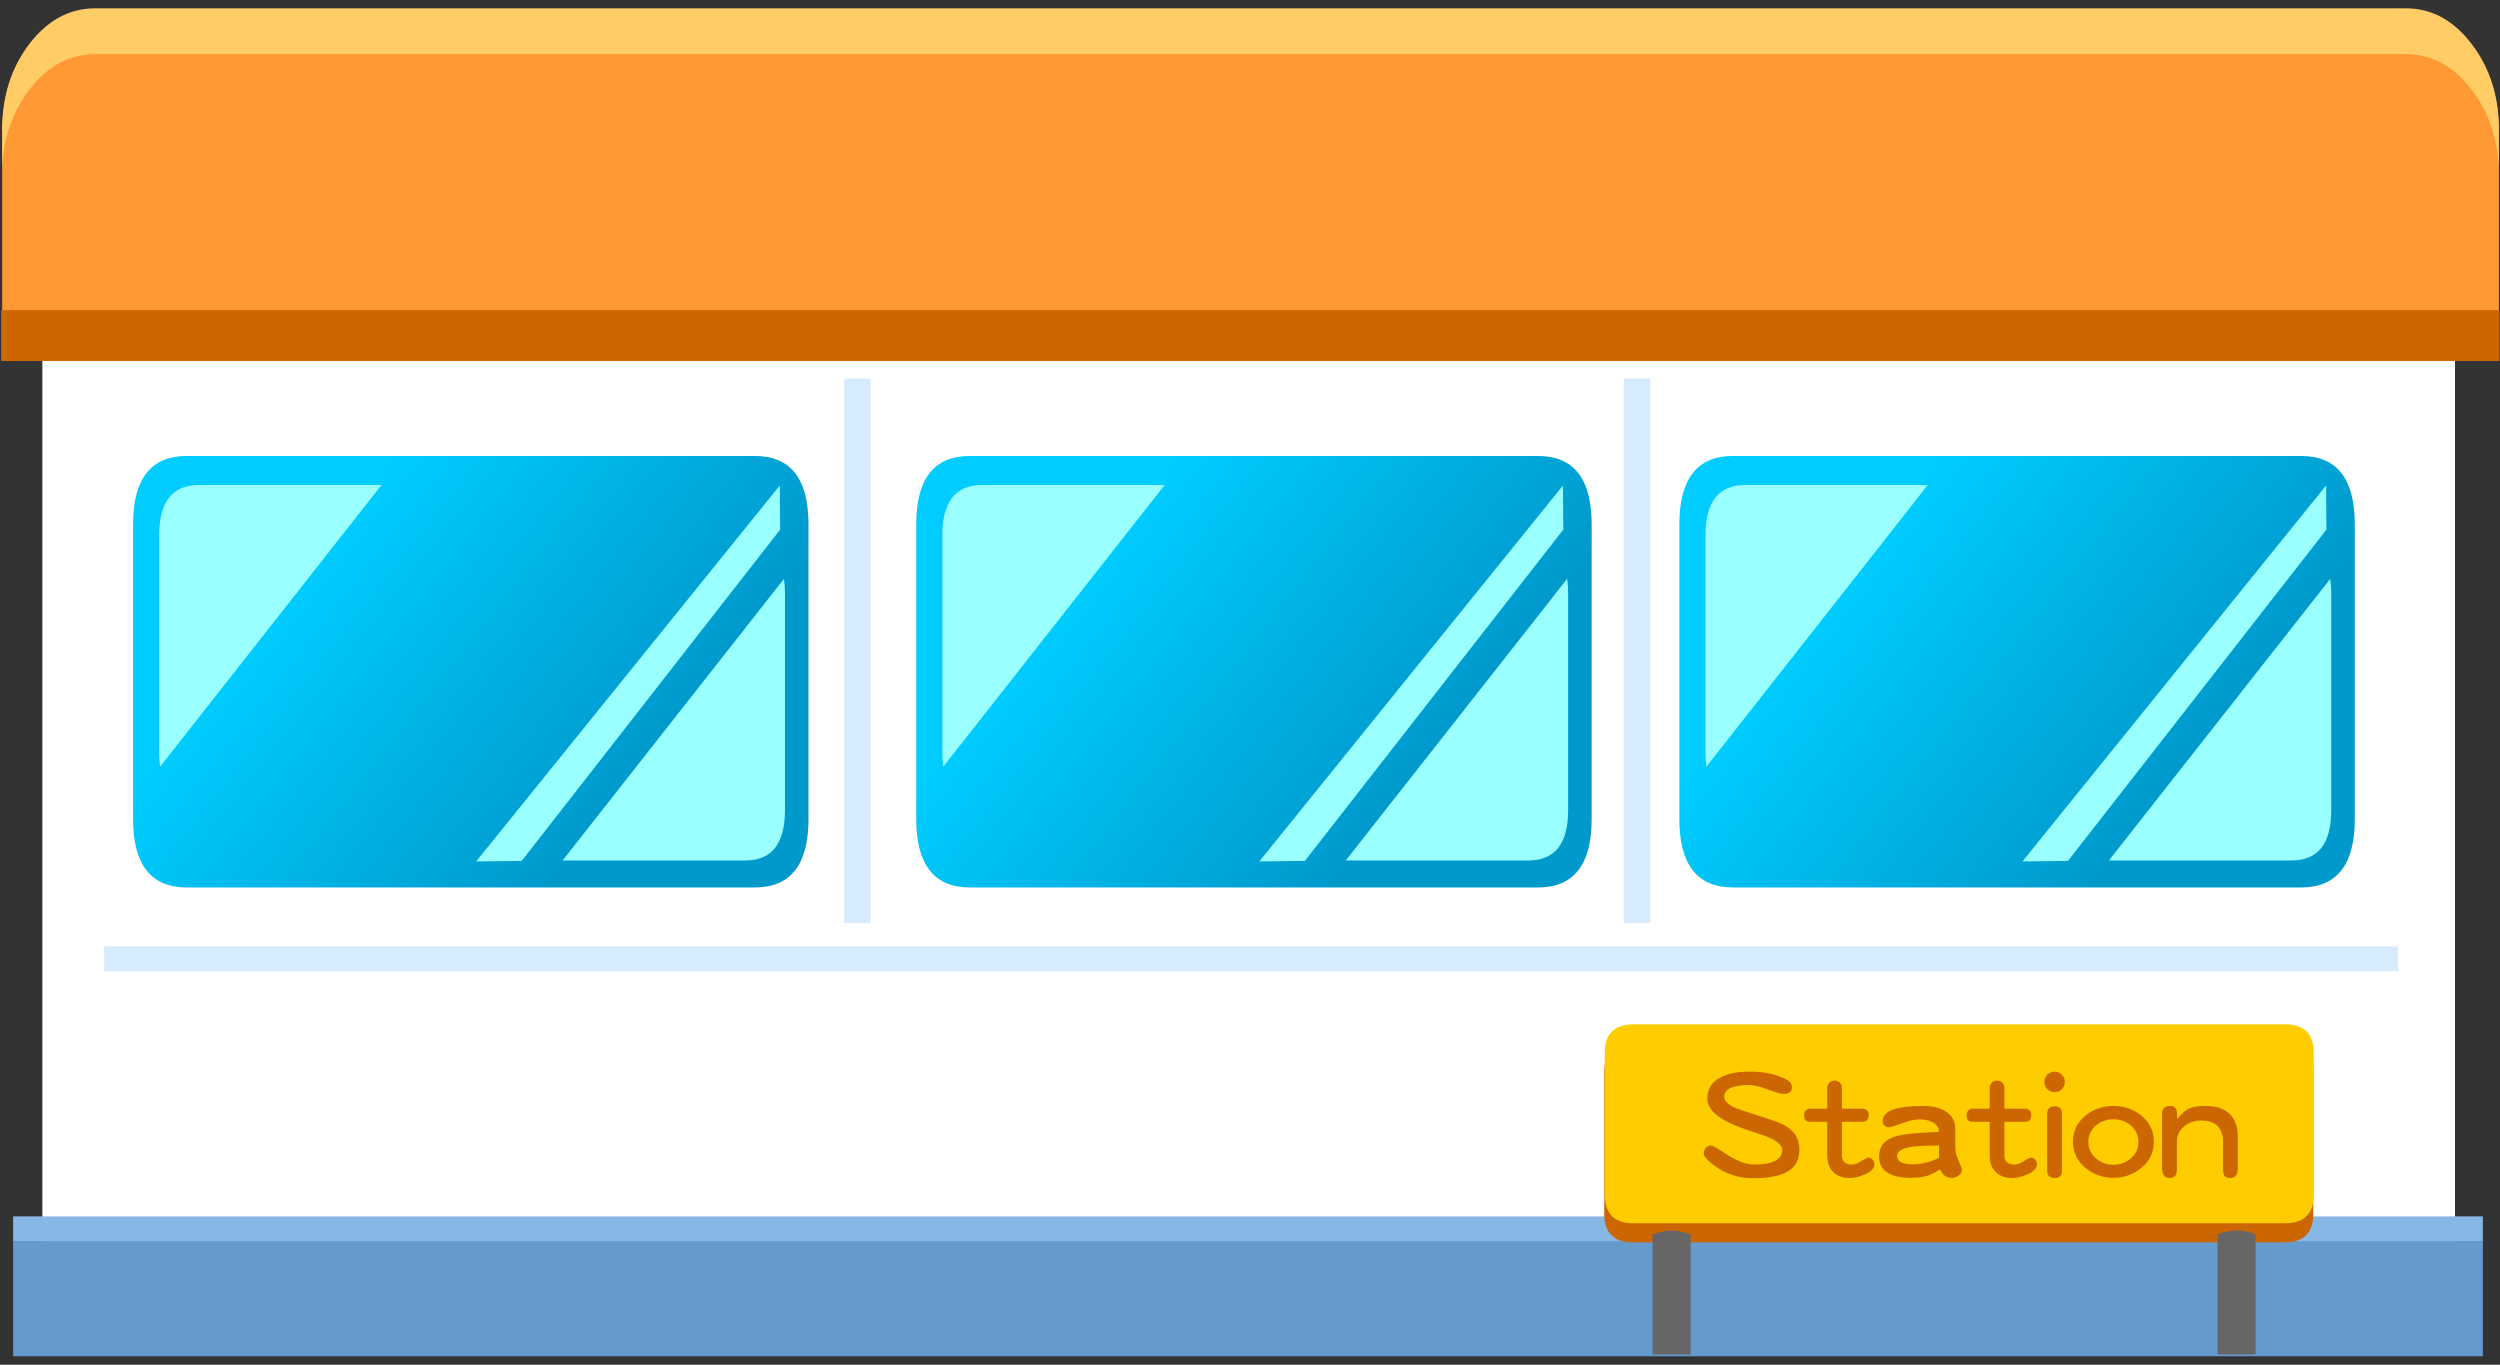 
<svg xmlns="http://www.w3.org/2000/svg" version="1.1" xmlns:xlink="http://www.w3.org/1999/xlink" preserveAspectRatio="none" x="0px" y="0px" width="632px" height="345px" viewBox="0 0 632 345">
<rect x="0" y="0" width="632" height="345" fill="#333333" stroke="none"/>
<defs>
<linearGradient id="Gradient_1" gradientUnits="userSpaceOnUse" x1="160.637" y1="144.588" x2="250.863" y2="234.412" spreadMethod="pad">
<stop  offset="0%" stop-color="#00CCFF"/>

<stop  offset="100%" stop-color="#0099CC"/>
</linearGradient>

<g id="___0_Layer3_0_FILL">
<path fill="#FFFFFF" stroke="none" d="
M 944.3 396.5
L 944.3 72.55 46.3 72.55 46.3 396.5 944.3 396.5 Z"/>
</g>

<g id="___0_Layer3_1_FILL">
<path fill="#6699CC" stroke="none" d="
M 953.05 397.75
L 953.05 369 33.8 369 33.8 397.75 953.05 397.75 Z"/>
</g>

<g id="___0_Layer3_2_FILL">
<path fill="#FF9933" stroke="none" d="
M 929.3 -51.65
Q 929.3 -71.35 919.1 -85.3 909 -99.2 894.65 -99.2
L 34.65 -99.2
Q 20.3 -99.2 10.15 -85.3 0 -71.35 0 -51.65
L 0 38.5 929.3 38.5 929.3 -51.65 Z"/>
</g>

<g id="__0_Layer0_0_FILL">
<path fill="url(#Gradient_1)" stroke="none" d="
M 331.45 232.65
L 331.45 146.35
Q 331.45 126.35 311.45 126.35
L 100.05 126.35
Q 80.05 126.35 80.05 146.35
L 80.05 232.65
Q 80.05 252.65 100.05 252.65
L 311.45 252.65
Q 331.45 252.65 331.45 232.65 Z"/>
</g>

<g id="__0_Layer0_1_FILL">
<path fill="#99FFFF" stroke="none" d="
M -98.85 -33.9
L -106.15 -44.3 -136.5 107.7 -122.85 98.15 -98.85 -33.9 Z"/>
</g>

<g id="__0_Layer0_2_FILL">
<path fill="#99FFFF" stroke="none" d="
M 325.1 163.05
Q 325.1 160.6 324.7 158.5
L 236.1 247.15 309.25 247.15
Q 325.1 247.15 325.1 231.3
L 325.1 163.05 Z"/>
</g>

<g id="__0_Layer0_3_FILL">
<path fill="#99FFFF" stroke="none" d="
M 325.1 163.05
Q 325.1 160.6 324.7 158.5
L 236.1 247.15 309.25 247.15
Q 325.1 247.15 325.1 231.3
L 325.1 163.05 Z"/>
</g>

<g id="___0_Layer3_6_FILL">
<path fill="#89B7E5" stroke="none" d="
M 953.05 397.75
L 953.05 369 33.8 369 33.8 397.75 953.05 397.75 Z"/>
</g>

<g id="___0_Layer1_0_FILL">
<path fill="#D7EBFF" stroke="none" d="
M 324.05 316.3
L 324.05 1.95 304.6 1.95 304.6 316.3 324.05 316.3 Z"/>
</g>

<g id="___0_Layer1_1_FILL">
<path fill="#D7EBFF" stroke="none" d="
M 324.05 316.3
L 324.05 1.95 304.6 1.95 304.6 316.3 324.05 316.3 Z"/>
</g>

<g id="___0_Layer1_2_FILL">
<path fill="#D7EBFF" stroke="none" d="
M 324.05 316.3
L 324.05 1.95 304.6 1.95 304.6 316.3 324.05 316.3 Z"/>
</g>

<g id="___0_Layer1_3_FILL">
<path fill="#CC6600" stroke="none" d="
M 324.05 316.3
L 324.05 1.95 304.6 1.95 304.6 316.3 324.05 316.3 Z"/>
</g>

<g id="___0_Layer1_4_FILL">
<path fill="#FFCC66" stroke="none" d="
M 894.65 -26.6
Q 909 -26.6 919.1 -12.7 928.714 0.449 929.25 18.7
L 929.3 3
Q 929.3 -16.7 919.1 -30.65 909 -44.55 894.65 -44.55
L 34.65 -44.55
Q 20.3 -44.55 10.15 -30.65 0 -16.7 0 3
L 0 18.7
Q 0.583 0.449 10.15 -12.7 20.3 -26.6 34.65 -26.6
L 894.65 -26.6 Z"/>
</g>

<g id="___0_Layer0_0_MEMBER_0_FILL">
<path fill="#CC6600" stroke="none" d="
M 863.55 227.35
Q 863.55 211.85 848.05 211.85
L 496.8 211.85
Q 481.3 211.85 481.3 227.35
L 481.3 303.6
Q 481.3 319.1 496.8 319.1
L 848.05 319.1
Q 863.55 319.1 863.55 303.6
L 863.55 227.35 Z"/>
</g>

<g id="___0_Layer0_0_MEMBER_1_FILL">
<path fill="#666666" stroke="none" d="
M 589.95 302.6
Q 581.025 296.737 572.1 302.6
L 572.1 397.5 589.95 397.5 589.95 302.6 Z"/>
</g>

<g id="___0_Layer0_0_MEMBER_2_FILL">
<path fill="#666666" stroke="none" d="
M 589.95 302.6
Q 581.375 296.566 572.1 302.6
L 572.1 397.5 589.95 397.5 589.95 302.6 Z"/>
</g>

<g id="___0_Layer0_0_MEMBER_3_FILL">
<path fill="#FFCC00" stroke="none" d="
M 863.55 227.35
Q 863.55 211.85 848.05 211.85
L 496.8 211.85
Q 481.3 211.85 481.3 227.35
L 481.3 303.6
Q 481.3 319.1 496.8 319.1
L 848.05 319.1
Q 863.55 319.1 863.55 303.6
L 863.55 227.35 Z"/>
</g>

<g id="___0_Layer0_0_MEMBER_4_FILL">
<path fill="#CC6600" stroke="none" d="
M 405.25 21.95
L 415.7 21.95
Q 419.25 21.95 419.25 18.5 419.25 15.1 415.7 15.1
L 405.25 15.1 405.25 4.45
Q 405.25 2.65 404.2 1.65 403.1 0.5 401.35 0.5 399.6 0.5 398.65 1.65 397.6 2.75 397.6 4.45
L 397.6 15.1 388.6 15.1
Q 387.25 15.1 386.45 16.05 385.55 17 385.55 18.5 385.55 21.95 388.5 21.95
L 397.6 21.95 397.6 39.4
Q 397.6 45.3 400.95 48.35 404 51.25 409.25 51.25 413.05 51.25 417.15 49.4 422.2 47.2 422.2 44 422.2 42.75 421.3 41.7 420.4 40.65 419.25 40.65 418.2 40.65 415.4 42.45 412.65 44.25 410.5 44.25 405.25 44.25 405.25 39.4
L 405.25 21.95
M 458.9 16.25
Q 454.45 13.7 447.45 13.7 426.5 13.7 426.5 21.65 426.5 23 427.4 23.9 428.4 24.85 429.65 24.85 430.9 24.85 436.35 22.8 441.9 20.7 445.35 20.7 449.4 20.7 452.15 22 455.75 23.7 455.85 27.2 446.9 27.65 442.85 28 434.75 28.65 430.95 30.4 424.65 33.25 424.65 39.9 424.65 51.15 441.15 51.15 446 51.15 449.2 50.25 452.65 49.25 456.4 46.7 458.25 51.15 462.5 51.15 464.65 51.15 466.25 49.9 467.85 48.65 467.85 46.55 467.85 46.5 466.1 42.4 464.35 38.15 464.35 35.75
L 464.35 25.9
Q 464.35 19.45 458.9 16.25
M 455.85 34.35
L 455.85 40.8
Q 448.55 44.15 442.3 44.15 434.05 44.15 434.05 39.85 434.05 35.55 444.05 34.7 448.2 34.35 455.85 34.35
M 488.9 1.65
Q 487.8 0.5 486.05 0.5 484.3 0.5 483.35 1.65 482.3 2.75 482.3 4.45
L 482.3 15.1 473.3 15.1
Q 471.95 15.1 471.15 16.05 470.25 17 470.25 18.5 470.25 21.95 473.2 21.95
L 482.3 21.95 482.3 39.4
Q 482.3 45.3 485.65 48.35 488.7 51.25 493.95 51.25 497.75 51.25 501.85 49.4 506.9 47.2 506.9 44 506.9 42.75 506 41.7 505.1 40.65 503.95 40.65 502.9 40.65 500.1 42.45 497.35 44.25 495.2 44.25 489.95 44.25 489.95 39.4
L 489.95 21.95 500.4 21.95
Q 503.95 21.95 503.95 18.5 503.95 15.1 500.4 15.1
L 489.95 15.1 489.95 4.45
Q 489.95 2.65 488.9 1.65
M 516.15 13.9
Q 512.25 13.9 512.25 17.65
L 512.25 47.45
Q 512.25 51.25 516.15 51.25 519.95 51.25 519.95 47.45
L 519.95 17.65
Q 519.95 13.9 516.15 13.9
M 561.35 18.75
Q 555.1 13.7 546.8 13.7 538.4 13.7 532.2 18.75 525.65 24.1 525.65 32.35 525.65 40.55 532.2 46 538.4 51.15 546.8 51.15 555.05 51.15 561.3 46 567.85 40.55 567.85 32.35 567.85 24.1 561.35 18.75
M 546.8 20.65
Q 552 20.65 555.8 23.8 559.8 27.35 559.8 32.4 559.8 37.6 555.95 40.95 552 44.35 546.8 44.35 541.5 44.35 537.65 41 533.7 37.6 533.7 32.4 533.7 27.35 537.7 23.8 541.5 20.65 546.8 20.65
M 611.6 46.35
L 611.6 29.7
Q 611.6 21.95 607.3 17.8 602.9 13.7 595.05 13.7 589.7 13.7 586.65 14.85 583 16.45 580.05 20.65 580.05 17 579.65 15.75 578.9 13.7 576.4 13.7 572.1 13.7 572.1 17.7
L 572.1 45.95
Q 572.1 51.25 576.05 51.25 578.45 51.25 579.25 49.7 579.85 48.65 579.85 46.05
L 579.85 32.15
Q 579.85 27.55 583.45 24.5 587.15 21.3 592.4 21.3 603.9 21.3 603.9 32.55
L 603.9 46.4
Q 603.9 48.8 604.45 49.75 605.25 51.25 607.5 51.25 611.6 51.25 611.6 46.35
M 516.15 -4.15
Q 513.9 -4.15 512.3 -2.6 510.8 -1 510.8 1.2 510.8 3.35 512.3 4.95 513.9 6.5 516.15 6.5 518.35 6.5 519.9 4.95 521.45 3.35 521.45 1.2 521.45 -1 519.9 -2.6 518.35 -4.15 516.15 -4.15
M 357.1 -4.2
Q 348.2 -4.2 342.65 -1.5 335.1 2.05 335.1 9.95 335.1 19.25 355.75 26.15 359.15 27.35 362.55 28.4 367.7 30.05 370.45 31.8 374.15 34.1 374.15 36.55 374.15 44.25 359.45 44.25 355 44.25 349.8 41.55 346.9 40.2 341.9 36.85 338.1 34.35 337.1 34.35 335.4 34.35 334.35 35.55 333.25 36.8 333.25 38.45 333.25 40.6 338.45 44.5 347.4 51.35 358.75 51.35 369.3 51.35 375.05 48.85 383.1 45.4 383.1 36.5 383.1 30.75 379.6 27 376.85 24.1 371.35 21.95 371 21.8 361.75 18.75 350.65 15.15 350.55 15.1 343.9 12.3 343.9 9 343.9 2.8 357.1 2.8 360.4 2.8 366.6 5.1 372.75 7.4 374.9 7.4 379.2 7.4 379.2 4 379.2 1.65 377.2 0.45 369.5 -4.2 357.1 -4.2 Z"/>
</g>
</defs>

<g transform="matrix( 0.645, 0, 0, 0.645, 16.55,93.5) ">
<g transform="matrix( 1.053, 0, 0, 1.311, -57.8,-134.65) ">
<use xlink:href="#___0_Layer3_0_FILL"/>
</g>

<g transform="matrix( 1.053, 0, 0, 1.571, -56.1,-238.25) ">
<use xlink:href="#___0_Layer3_1_FILL"/>
</g>

<g transform="matrix( 1.053, 0, 0, 1, -24.8,-42) ">
<use xlink:href="#___0_Layer3_2_FILL"/>
</g>

<g transform="matrix( 1.053, 0, 0, 1.339, 26.5,33.75) ">
<g transform="matrix( 1, 0, 0, 1, -80.05,-126.35) ">
<use xlink:href="#__0_Layer0_0_FILL"/>
</g>

<g transform="matrix( 0.839, 0.576, -0.576, 0.839, 304.25,106.95) ">
<use xlink:href="#__0_Layer0_1_FILL"/>
</g>

<g transform="matrix( 0.93, 0, 0, 0.93, -59.7,-111.45) ">
<use xlink:href="#__0_Layer0_2_FILL"/>
</g>

<g transform="matrix( -0.93, 0, 0, -0.93, 312.05,238.35) ">
<use xlink:href="#__0_Layer0_3_FILL"/>
</g>
</g>

<g transform="matrix( 1.053, 0, 0, 1.339, 333.45,33.75) ">
<g transform="matrix( 1, 0, 0, 1, -80.05,-126.35) ">
<use xlink:href="#__0_Layer0_0_FILL"/>
</g>

<g transform="matrix( 0.839, 0.576, -0.576, 0.839, 304.25,106.95) ">
<use xlink:href="#__0_Layer0_1_FILL"/>
</g>

<g transform="matrix( 0.93, 0, 0, 0.93, -59.7,-111.45) ">
<use xlink:href="#__0_Layer0_2_FILL"/>
</g>

<g transform="matrix( -0.93, 0, 0, -0.93, 312.05,238.35) ">
<use xlink:href="#__0_Layer0_3_FILL"/>
</g>
</g>

<g transform="matrix( 1.053, 0, 0, 1.339, 632.55,33.75) ">
<g transform="matrix( 1, 0, 0, 1, -80.05,-126.35) ">
<use xlink:href="#__0_Layer0_0_FILL"/>
</g>

<g transform="matrix( 0.839, 0.576, -0.576, 0.839, 304.25,106.95) ">
<use xlink:href="#__0_Layer0_1_FILL"/>
</g>

<g transform="matrix( 0.93, 0, 0, 0.93, -59.7,-111.45) ">
<use xlink:href="#__0_Layer0_2_FILL"/>
</g>

<g transform="matrix( -0.93, 0, 0, -0.93, 312.05,238.35) ">
<use xlink:href="#__0_Layer0_3_FILL"/>
</g>
</g>

<g transform="matrix( 1.053, 0, 0, 0.336, -56.1,207.8) ">
<use xlink:href="#___0_Layer3_6_FILL"/>
</g>

<g transform="matrix( 0.529, 0, 0, 0.679, 449.65,2.05) ">
<use xlink:href="#___0_Layer1_0_FILL"/>
</g>

<g transform="matrix( 0.529, 0, 0, 0.679, 144.1,2.05) ">
<use xlink:href="#___0_Layer1_1_FILL"/>
</g>

<g transform="matrix( 0, 0.503, -2.86, 0, 919.8,72.75) ">
<use xlink:href="#___0_Layer1_2_FILL"/>
</g>

<g transform="matrix( 0, 1.023, -3.115, 0, 960.05,-335) ">
<use xlink:href="#___0_Layer1_3_FILL"/>
</g>

<g transform="matrix( 1.053, 0, 0, 1, -24.8,-97.15) ">
<use xlink:href="#___0_Layer1_4_FILL"/>
</g>

<g transform="matrix( 0.727, 0, 0, 0.727, 253.2,110) ">
<use xlink:href="#___0_Layer0_0_MEMBER_0_FILL"/>
</g>

<g transform="matrix( 0.835, 0, 0, 0.496, 144.35,188.75) ">
<use xlink:href="#___0_Layer0_0_MEMBER_1_FILL"/>
</g>

<g transform="matrix( 0.835, 0, 0, 0.496, 365.8,188.75) ">
<use xlink:href="#___0_Layer0_0_MEMBER_2_FILL"/>
</g>

<g transform="matrix( 0.727, 0, 0, 0.727, 253.4,102.5) ">
<use xlink:href="#___0_Layer0_0_MEMBER_3_FILL"/>
</g>

<g transform="matrix( 0.752, 0, 0, 0.752, 391.5,278.2) ">
<use xlink:href="#___0_Layer0_0_MEMBER_4_FILL"/>
</g>
</g>
</svg>
